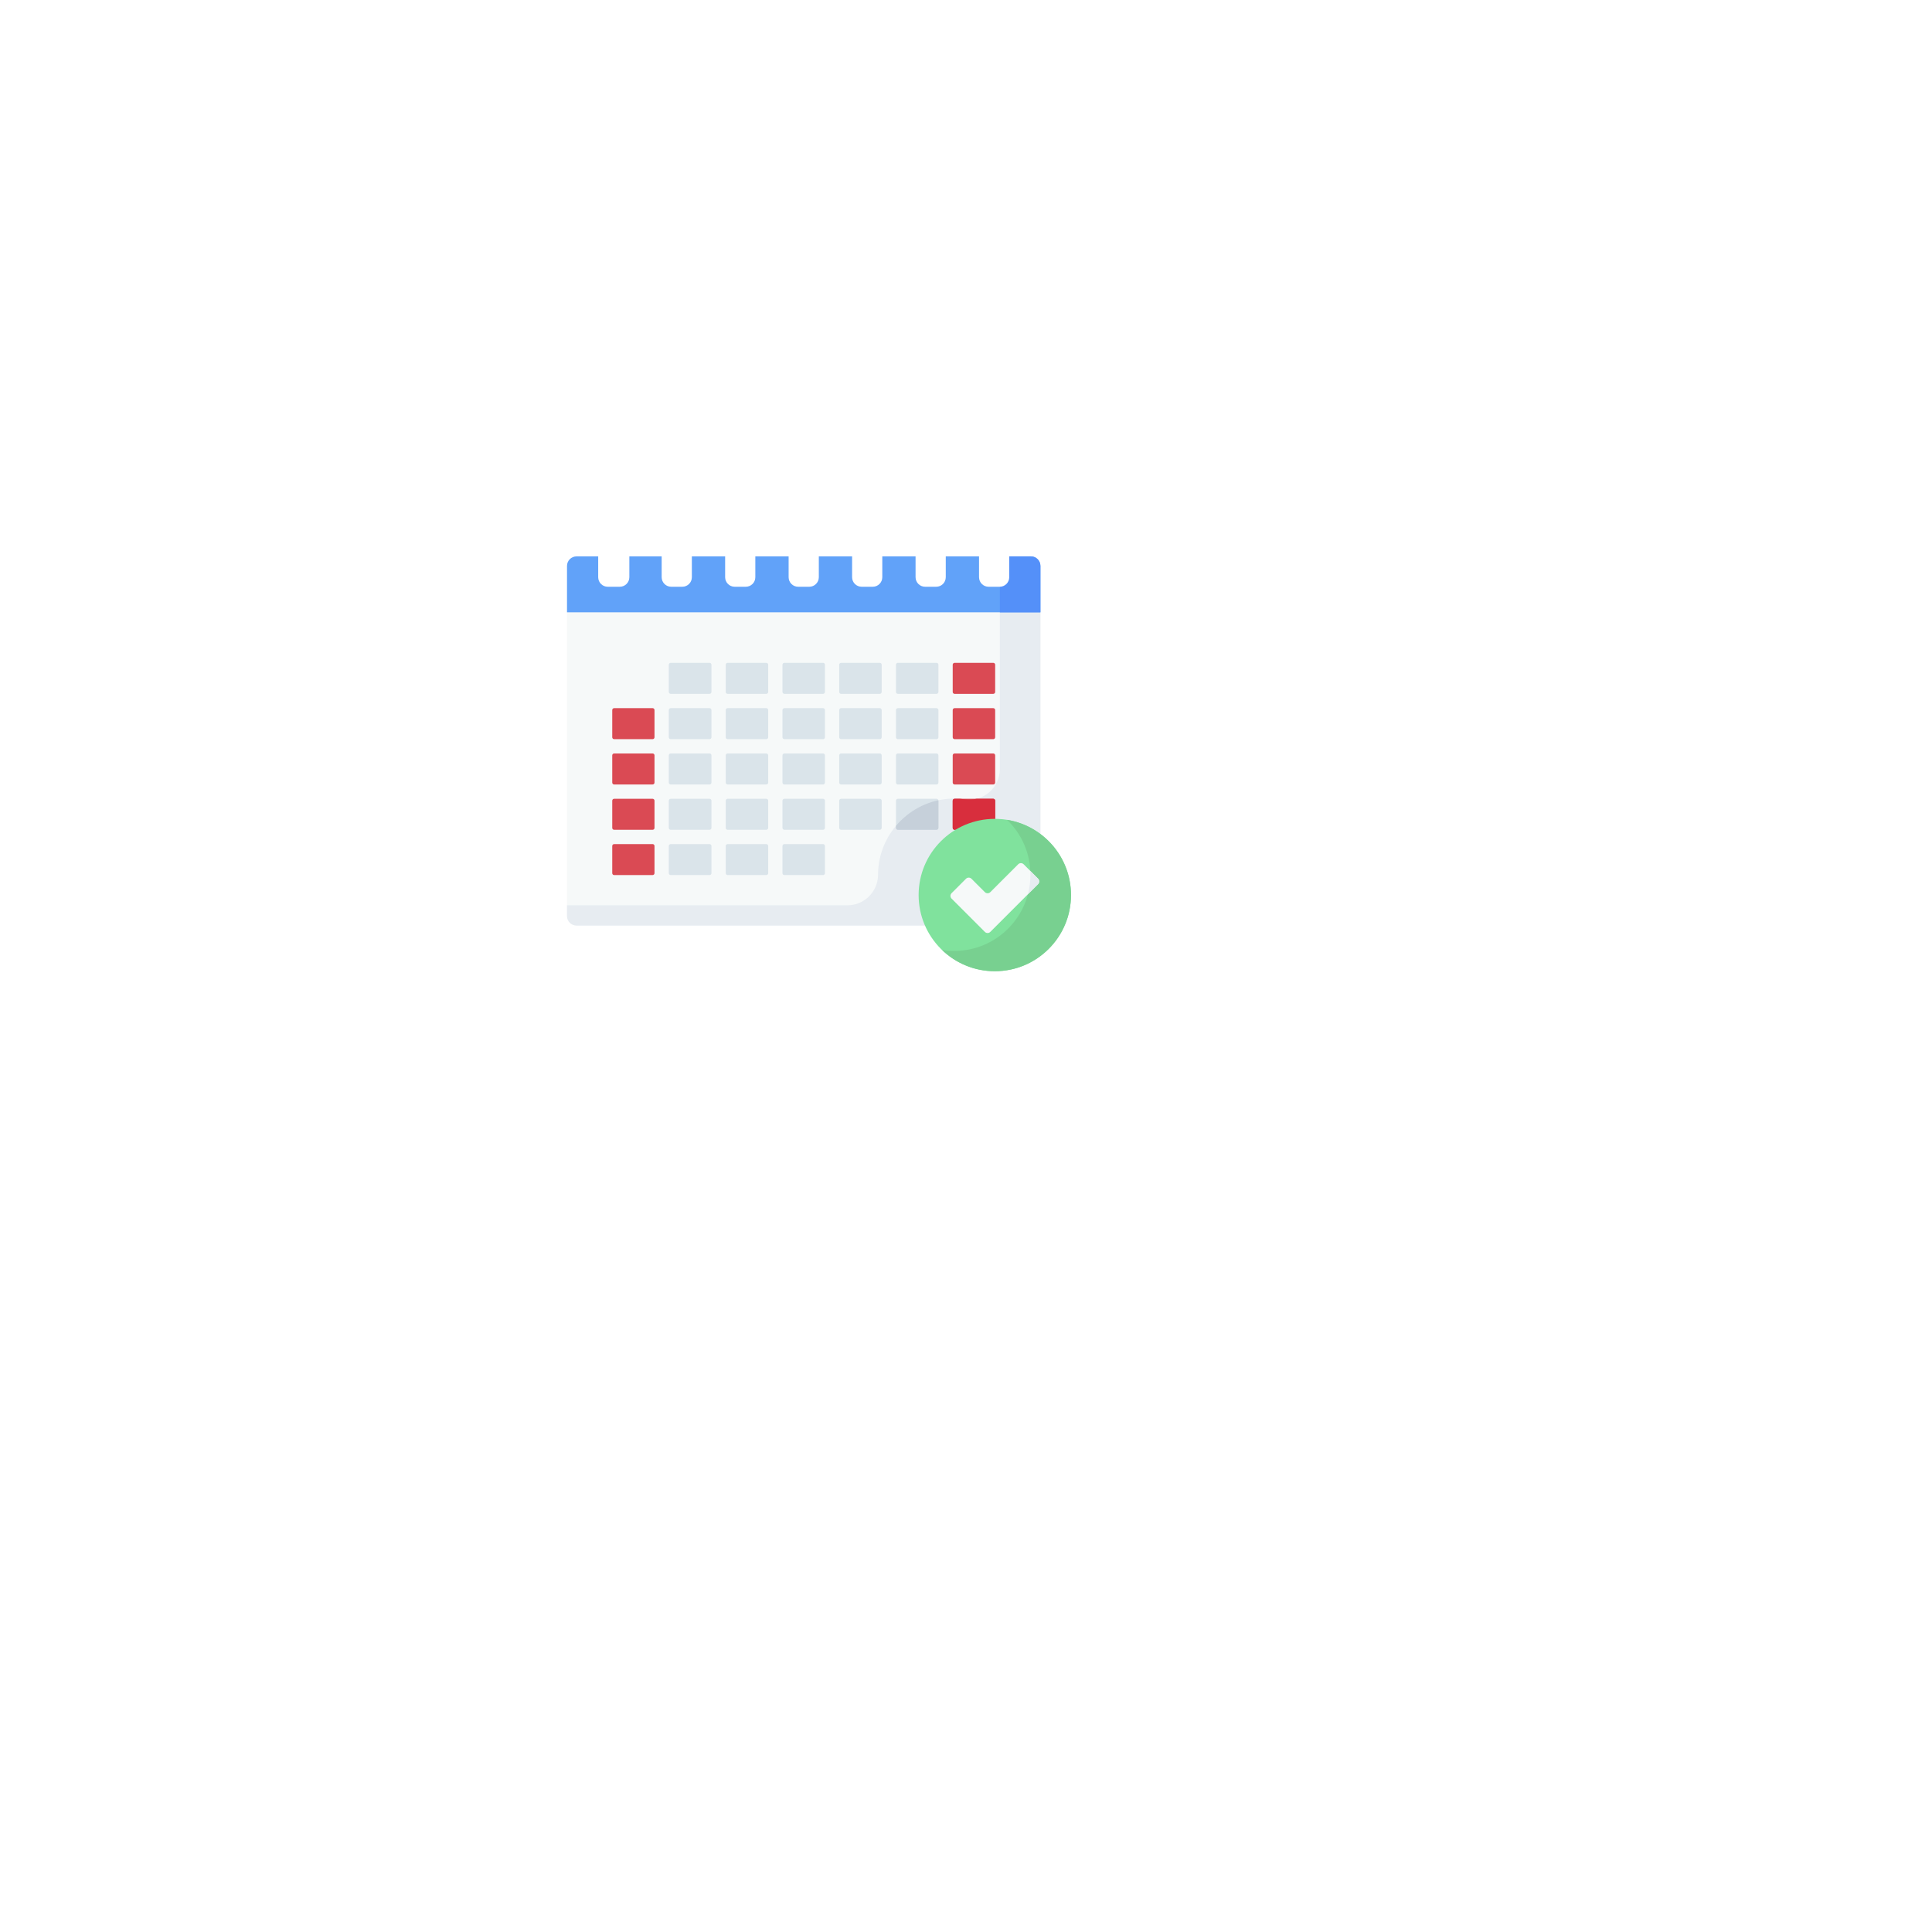 <svg width="88" height="88" viewBox="0 0 184 184" fill="none" xmlns="http://www.w3.org/2000/svg">
<g filter="url(#filter0_d_1_997)">
<rect x="34" y="28" width="88" height="88" rx="24" fill="white" fill-opacity="0.5" shape-rendering="crispEdges"/>
<rect x="34.5" y="28.5" width="87" height="87" rx="23.5" stroke="url(#paint0_linear_1_997)" shape-rendering="crispEdges"/>
</g>
<path d="M99.088 58.319L73.161 56.851L54 58.319V87.236C54 87.74 54.409 88.148 54.913 88.148H98.175C98.679 88.148 99.087 87.74 99.087 87.236V58.319H99.088Z" fill="#F6F9F9"/>
<path d="M54.913 88.148H98.175C98.679 88.148 99.088 87.74 99.088 87.236V58.319L95.224 58.122V73.245C95.224 75.014 93.659 76.375 91.908 76.127C91.539 76.074 91.161 76.05 90.776 76.055C86.869 76.11 83.677 79.306 83.626 83.213C83.625 83.241 83.625 83.268 83.625 83.295C83.621 84.907 82.326 86.217 80.715 86.217H54V87.236C54 87.74 54.409 88.148 54.913 88.148Z" fill="#E7ECF1"/>
<path d="M94.778 76.255V78.847C94.778 78.947 94.697 79.028 94.597 79.028H90.916C90.816 79.028 90.734 78.947 90.734 78.847V76.255C90.734 76.155 90.816 76.074 90.916 76.074H94.597C94.697 76.074 94.778 76.155 94.778 76.255ZM94.778 71.939C94.778 71.839 94.697 71.758 94.597 71.758H90.916C90.816 71.758 90.734 71.839 90.734 71.939V74.531C90.734 74.632 90.816 74.713 90.916 74.713H94.597C94.697 74.713 94.778 74.632 94.778 74.531V71.939ZM94.778 67.624C94.778 67.523 94.697 67.442 94.597 67.442H90.916C90.816 67.442 90.734 67.524 90.734 67.624V70.216C90.734 70.316 90.816 70.397 90.916 70.397H94.597C94.697 70.397 94.778 70.316 94.778 70.216V67.624ZM94.778 63.308C94.778 63.208 94.697 63.127 94.597 63.127H90.916C90.816 63.127 90.734 63.208 90.734 63.308V65.9C90.734 66 90.816 66.082 90.916 66.082H94.597C94.697 66.082 94.778 66 94.778 65.9V63.308Z" fill="#DA4A54"/>
<path d="M90.916 79.028H94.597C94.697 79.028 94.778 78.947 94.778 78.847V76.255C94.778 76.155 94.697 76.073 94.597 76.073H93.005C92.657 76.158 92.287 76.18 91.907 76.126C91.744 76.103 91.579 76.086 91.413 76.073H90.916C90.816 76.073 90.734 76.155 90.734 76.255V78.847C90.734 78.947 90.816 79.028 90.916 79.028Z" fill="#D82E3D"/>
<path d="M83.969 70.216C83.969 70.316 83.888 70.397 83.788 70.397H80.107C80.007 70.397 79.926 70.316 79.926 70.216V67.624C79.926 67.524 80.007 67.442 80.107 67.442H83.788C83.888 67.442 83.969 67.524 83.969 67.624V70.216ZM83.969 63.308C83.969 63.208 83.888 63.127 83.788 63.127H80.107C80.007 63.127 79.926 63.208 79.926 63.308V65.9C79.926 66 80.007 66.082 80.107 66.082H83.788C83.888 66.082 83.969 66 83.969 65.9V63.308ZM83.788 76.074H80.108C80.007 76.074 79.926 76.155 79.926 76.255V78.847C79.926 78.947 80.007 79.028 80.108 79.028H83.788C83.888 79.028 83.97 78.947 83.97 78.847V76.255C83.969 76.155 83.888 76.074 83.788 76.074ZM63.877 66.082H67.575C67.675 66.082 67.757 66 67.757 65.9V63.308C67.757 63.208 67.675 63.127 67.575 63.127H63.877C63.776 63.127 63.695 63.208 63.695 63.308V65.9C63.695 66 63.776 66.082 63.877 66.082ZM63.695 70.216C63.695 70.316 63.776 70.397 63.877 70.397H67.575C67.675 70.397 67.757 70.316 67.757 70.216V67.624C67.757 67.524 67.675 67.442 67.575 67.442H63.877C63.776 67.442 63.695 67.524 63.695 67.624V70.216ZM83.969 71.939C83.969 71.839 83.888 71.758 83.788 71.758H80.107C80.007 71.758 79.926 71.839 79.926 71.939V74.531C79.926 74.632 80.007 74.713 80.107 74.713H83.788C83.888 74.713 83.969 74.632 83.969 74.531V71.939ZM63.695 74.531C63.695 74.632 63.776 74.713 63.877 74.713H67.575C67.675 74.713 67.757 74.632 67.757 74.531V71.939C67.757 71.839 67.675 71.758 67.575 71.758H63.877C63.776 71.758 63.695 71.839 63.695 71.939V74.531ZM89.192 76.074H85.512C85.412 76.074 85.33 76.155 85.33 76.255V78.847C85.33 78.947 85.412 79.028 85.512 79.028H89.192C89.293 79.028 89.374 78.947 89.374 78.847V76.255C89.374 76.155 89.293 76.074 89.192 76.074ZM89.374 71.939C89.374 71.839 89.293 71.758 89.192 71.758H85.512C85.412 71.758 85.33 71.839 85.33 71.939V74.531C85.33 74.632 85.412 74.713 85.512 74.713H89.192C89.293 74.713 89.374 74.632 89.374 74.531V71.939ZM89.374 67.624C89.374 67.524 89.293 67.442 89.192 67.442H85.512C85.412 67.442 85.33 67.524 85.33 67.624V70.216C85.33 70.316 85.412 70.397 85.512 70.397H89.192C89.293 70.397 89.374 70.316 89.374 70.216V67.624ZM89.374 63.308C89.374 63.208 89.293 63.127 89.192 63.127H85.512C85.412 63.127 85.33 63.208 85.33 63.308V65.9C85.33 66 85.412 66.082 85.512 66.082H89.192C89.293 66.082 89.374 66 89.374 65.9V63.308ZM63.695 83.159C63.695 83.259 63.776 83.34 63.877 83.34H67.575C67.675 83.34 67.757 83.259 67.757 83.159V80.571C67.757 80.471 67.675 80.389 67.575 80.389H63.877C63.776 80.389 63.695 80.471 63.695 80.571V83.159ZM74.522 78.847C74.522 78.947 74.603 79.028 74.703 79.028H78.384C78.484 79.028 78.565 78.947 78.565 78.847V76.255C78.565 76.155 78.484 76.074 78.384 76.074H74.703C74.603 76.074 74.522 76.155 74.522 76.255V78.847ZM74.703 70.397H78.384C78.484 70.397 78.565 70.316 78.565 70.216V67.624C78.565 67.524 78.484 67.442 78.384 67.442H74.703C74.603 67.442 74.522 67.524 74.522 67.624V70.216C74.522 70.316 74.603 70.397 74.703 70.397ZM74.522 74.531C74.522 74.632 74.603 74.713 74.703 74.713H78.384C78.484 74.713 78.565 74.632 78.565 74.531V71.939C78.565 71.839 78.484 71.758 78.384 71.758H74.703C74.603 71.758 74.522 71.839 74.522 71.939V74.531ZM74.522 83.159C74.522 83.259 74.603 83.34 74.703 83.34H78.384C78.484 83.34 78.565 83.259 78.565 83.159V80.571C78.565 80.471 78.484 80.389 78.384 80.389H74.703C74.603 80.389 74.522 80.471 74.522 80.571V83.159ZM78.384 63.127H74.703C74.603 63.127 74.522 63.208 74.522 63.308V65.9C74.522 66 74.603 66.082 74.703 66.082H78.384C78.484 66.082 78.565 66 78.565 65.9V63.308C78.565 63.208 78.484 63.127 78.384 63.127ZM63.695 78.847C63.695 78.947 63.776 79.028 63.877 79.028H67.575C67.675 79.028 67.757 78.947 67.757 78.847V76.255C67.757 76.155 67.675 76.074 67.575 76.074H63.877C63.776 76.074 63.695 76.155 63.695 76.255V78.847ZM69.118 83.159C69.118 83.259 69.199 83.34 69.299 83.34H72.98C73.08 83.34 73.161 83.259 73.161 83.159V80.571C73.161 80.471 73.08 80.389 72.98 80.389H69.299C69.199 80.389 69.118 80.471 69.118 80.571V83.159ZM69.118 70.216C69.118 70.316 69.199 70.397 69.299 70.397H72.98C73.08 70.397 73.161 70.316 73.161 70.216V67.624C73.161 67.524 73.08 67.442 72.98 67.442H69.299C69.199 67.442 69.118 67.524 69.118 67.624V70.216ZM69.299 66.082H72.98C73.08 66.082 73.161 66 73.161 65.9V63.308C73.161 63.208 73.08 63.127 72.98 63.127H69.299C69.199 63.127 69.118 63.208 69.118 63.308V65.9C69.118 66 69.199 66.082 69.299 66.082ZM69.118 74.531C69.118 74.632 69.199 74.713 69.299 74.713H72.98C73.08 74.713 73.161 74.632 73.161 74.531V71.939C73.161 71.839 73.08 71.758 72.98 71.758H69.299C69.199 71.758 69.118 71.839 69.118 71.939V74.531ZM69.118 78.847C69.118 78.947 69.199 79.028 69.299 79.028H72.98C73.08 79.028 73.161 78.947 73.161 78.847V76.255C73.161 76.155 73.08 76.074 72.98 76.074H69.299C69.199 76.074 69.118 76.155 69.118 76.255V78.847Z" fill="#DAE4EA"/>
<path d="M85.33 78.847C85.33 78.947 85.411 79.028 85.512 79.028H89.192C89.292 79.028 89.374 78.947 89.374 78.847V76.255C89.374 76.241 89.372 76.227 89.369 76.214C87.766 76.558 86.353 77.437 85.33 78.652V78.847H85.33Z" fill="#C6D0DA"/>
<path d="M98.175 52.987H54.913C54.409 52.987 54 53.395 54 53.9V58.318H99.088V53.9C99.088 53.395 98.679 52.987 98.175 52.987Z" fill="#61A2F9"/>
<path d="M58.309 70.216V67.624C58.309 67.524 58.39 67.442 58.49 67.442H62.153C62.253 67.442 62.334 67.524 62.334 67.624V70.216C62.334 70.316 62.253 70.397 62.153 70.397H58.49C58.39 70.397 58.309 70.316 58.309 70.216ZM58.309 74.531C58.309 74.632 58.39 74.713 58.49 74.713H62.153C62.253 74.713 62.334 74.632 62.334 74.531V71.939C62.334 71.839 62.253 71.758 62.153 71.758H58.49C58.39 71.758 58.309 71.839 58.309 71.939V74.531H58.309ZM58.309 83.158C58.309 83.259 58.39 83.34 58.49 83.34H62.153C62.253 83.34 62.334 83.259 62.334 83.158V80.571C62.334 80.471 62.253 80.389 62.153 80.389H58.49C58.39 80.389 58.309 80.471 58.309 80.571V83.158H58.309ZM58.309 78.847C58.309 78.947 58.39 79.028 58.49 79.028H62.153C62.253 79.028 62.334 78.947 62.334 78.847V76.255C62.334 76.155 62.253 76.074 62.153 76.074H58.49C58.39 76.074 58.309 76.155 58.309 76.255V78.847H58.309Z" fill="#DA4A54"/>
<path d="M59.028 55.881H57.88C57.378 55.881 56.971 55.474 56.971 54.972V51.909C56.971 51.407 57.378 51 57.88 51H59.028C59.53 51 59.937 51.407 59.937 51.909V54.972C59.937 55.474 59.53 55.881 59.028 55.881Z" fill="white"/>
<path d="M64.982 55.881H63.925C63.423 55.881 63.016 55.474 63.016 54.972V51.909C63.016 51.407 63.423 51 63.925 51H64.982C65.484 51 65.891 51.407 65.891 51.909V54.972C65.891 55.474 65.484 55.881 64.982 55.881Z" fill="white"/>
<path d="M71.027 55.881H69.97C69.468 55.881 69.061 55.474 69.061 54.972V51.909C69.061 51.407 69.468 51 69.97 51H71.027C71.529 51 71.936 51.407 71.936 51.909V54.972C71.936 55.474 71.529 55.881 71.027 55.881Z" fill="white"/>
<path d="M77.074 55.881H76.017C75.514 55.881 75.107 55.474 75.107 54.972V51.909C75.107 51.407 75.515 51 76.017 51H77.074C77.576 51 77.983 51.407 77.983 51.909V54.972C77.983 55.474 77.576 55.881 77.074 55.881Z" fill="white"/>
<path d="M83.119 55.881H82.062C81.559 55.881 81.152 55.474 81.152 54.972V51.909C81.152 51.407 81.559 51 82.062 51H83.119C83.621 51 84.028 51.407 84.028 51.909V54.972C84.028 55.474 83.621 55.881 83.119 55.881Z" fill="white"/>
<path d="M89.164 55.881H88.106C87.604 55.881 87.197 55.474 87.197 54.972V51.909C87.197 51.407 87.604 51 88.106 51H89.164C89.666 51 90.073 51.407 90.073 51.909V54.972C90.073 55.474 89.666 55.881 89.164 55.881Z" fill="white"/>
<path d="M98.175 52.987H96.118L95.573 54.427C95.573 54.924 95.225 55.881 95.225 55.881V58.319H99.088V53.9C99.088 53.396 98.679 52.987 98.175 52.987Z" fill="#5490F9"/>
<path d="M95.209 55.881H94.151C93.649 55.881 93.242 55.474 93.242 54.972V51.909C93.242 51.407 93.649 51 94.151 51H95.209C95.711 51 96.118 51.407 96.118 51.909V54.972C96.118 55.474 95.711 55.881 95.209 55.881Z" fill="white"/>
<path d="M94.744 92.497C98.751 92.497 101.999 89.249 101.999 85.242C101.999 81.234 98.751 77.986 94.744 77.986C90.737 77.986 87.488 81.234 87.488 85.242C87.488 89.249 90.737 92.497 94.744 92.497Z" fill="#80E29D"/>
<path d="M95.909 78.079C97.283 79.399 98.137 81.255 98.137 83.31C98.137 87.317 94.889 90.565 90.882 90.565C90.485 90.565 90.096 90.534 89.717 90.472C91.021 91.726 92.793 92.497 94.745 92.497C98.752 92.497 102 89.249 102 85.241C102 81.631 99.363 78.636 95.909 78.079Z" fill="#78D090"/>
<path d="M98.862 83.683L97.491 82.312C97.347 82.168 97.113 82.168 96.969 82.312L94.316 84.965C94.172 85.109 93.939 85.109 93.795 84.965L92.521 83.691C92.376 83.546 92.143 83.546 91.999 83.691L90.628 85.062C90.484 85.206 90.484 85.439 90.628 85.584L93.795 88.751C93.939 88.895 94.172 88.895 94.316 88.751L98.862 84.205C99.006 84.061 99.006 83.827 98.862 83.683Z" fill="#F6F9F9"/>
<path d="M98.128 82.95C98.134 83.069 98.137 83.189 98.137 83.31C98.137 83.953 98.053 84.577 97.897 85.17L98.862 84.205C99.006 84.061 99.006 83.827 98.862 83.683L98.128 82.95Z" fill="#E7ECF1"/>
<defs>
<filter id="filter0_d_1_997" x="0" y="0" width="184" height="184" filterUnits="userSpaceOnUse" color-interpolation-filters="sRGB">
<feFlood flood-opacity="0" result="BackgroundImageFix"/>
<feColorMatrix in="SourceAlpha" type="matrix" values="0 0 0 0 0 0 0 0 0 0 0 0 0 0 0 0 0 0 127 0" result="hardAlpha"/>
<feOffset dx="14" dy="20"/>
<feGaussianBlur stdDeviation="24"/>
<feComposite in2="hardAlpha" operator="out"/>
<feColorMatrix type="matrix" values="0 0 0 0 0.098 0 0 0 0 0.06 0 0 0 0 0.173 0 0 0 0.06 0"/>
<feBlend mode="normal" in2="BackgroundImageFix" result="effect1_dropShadow_1_997"/>
<feBlend mode="normal" in="SourceGraphic" in2="effect1_dropShadow_1_997" result="shape"/>
</filter>
<linearGradient id="paint0_linear_1_997" x1="78" y1="28" x2="78" y2="116" gradientUnits="userSpaceOnUse">
<stop stop-color="white"/>
<stop offset="1" stop-color="white" stop-opacity="0"/>
</linearGradient>
</defs>
</svg>
